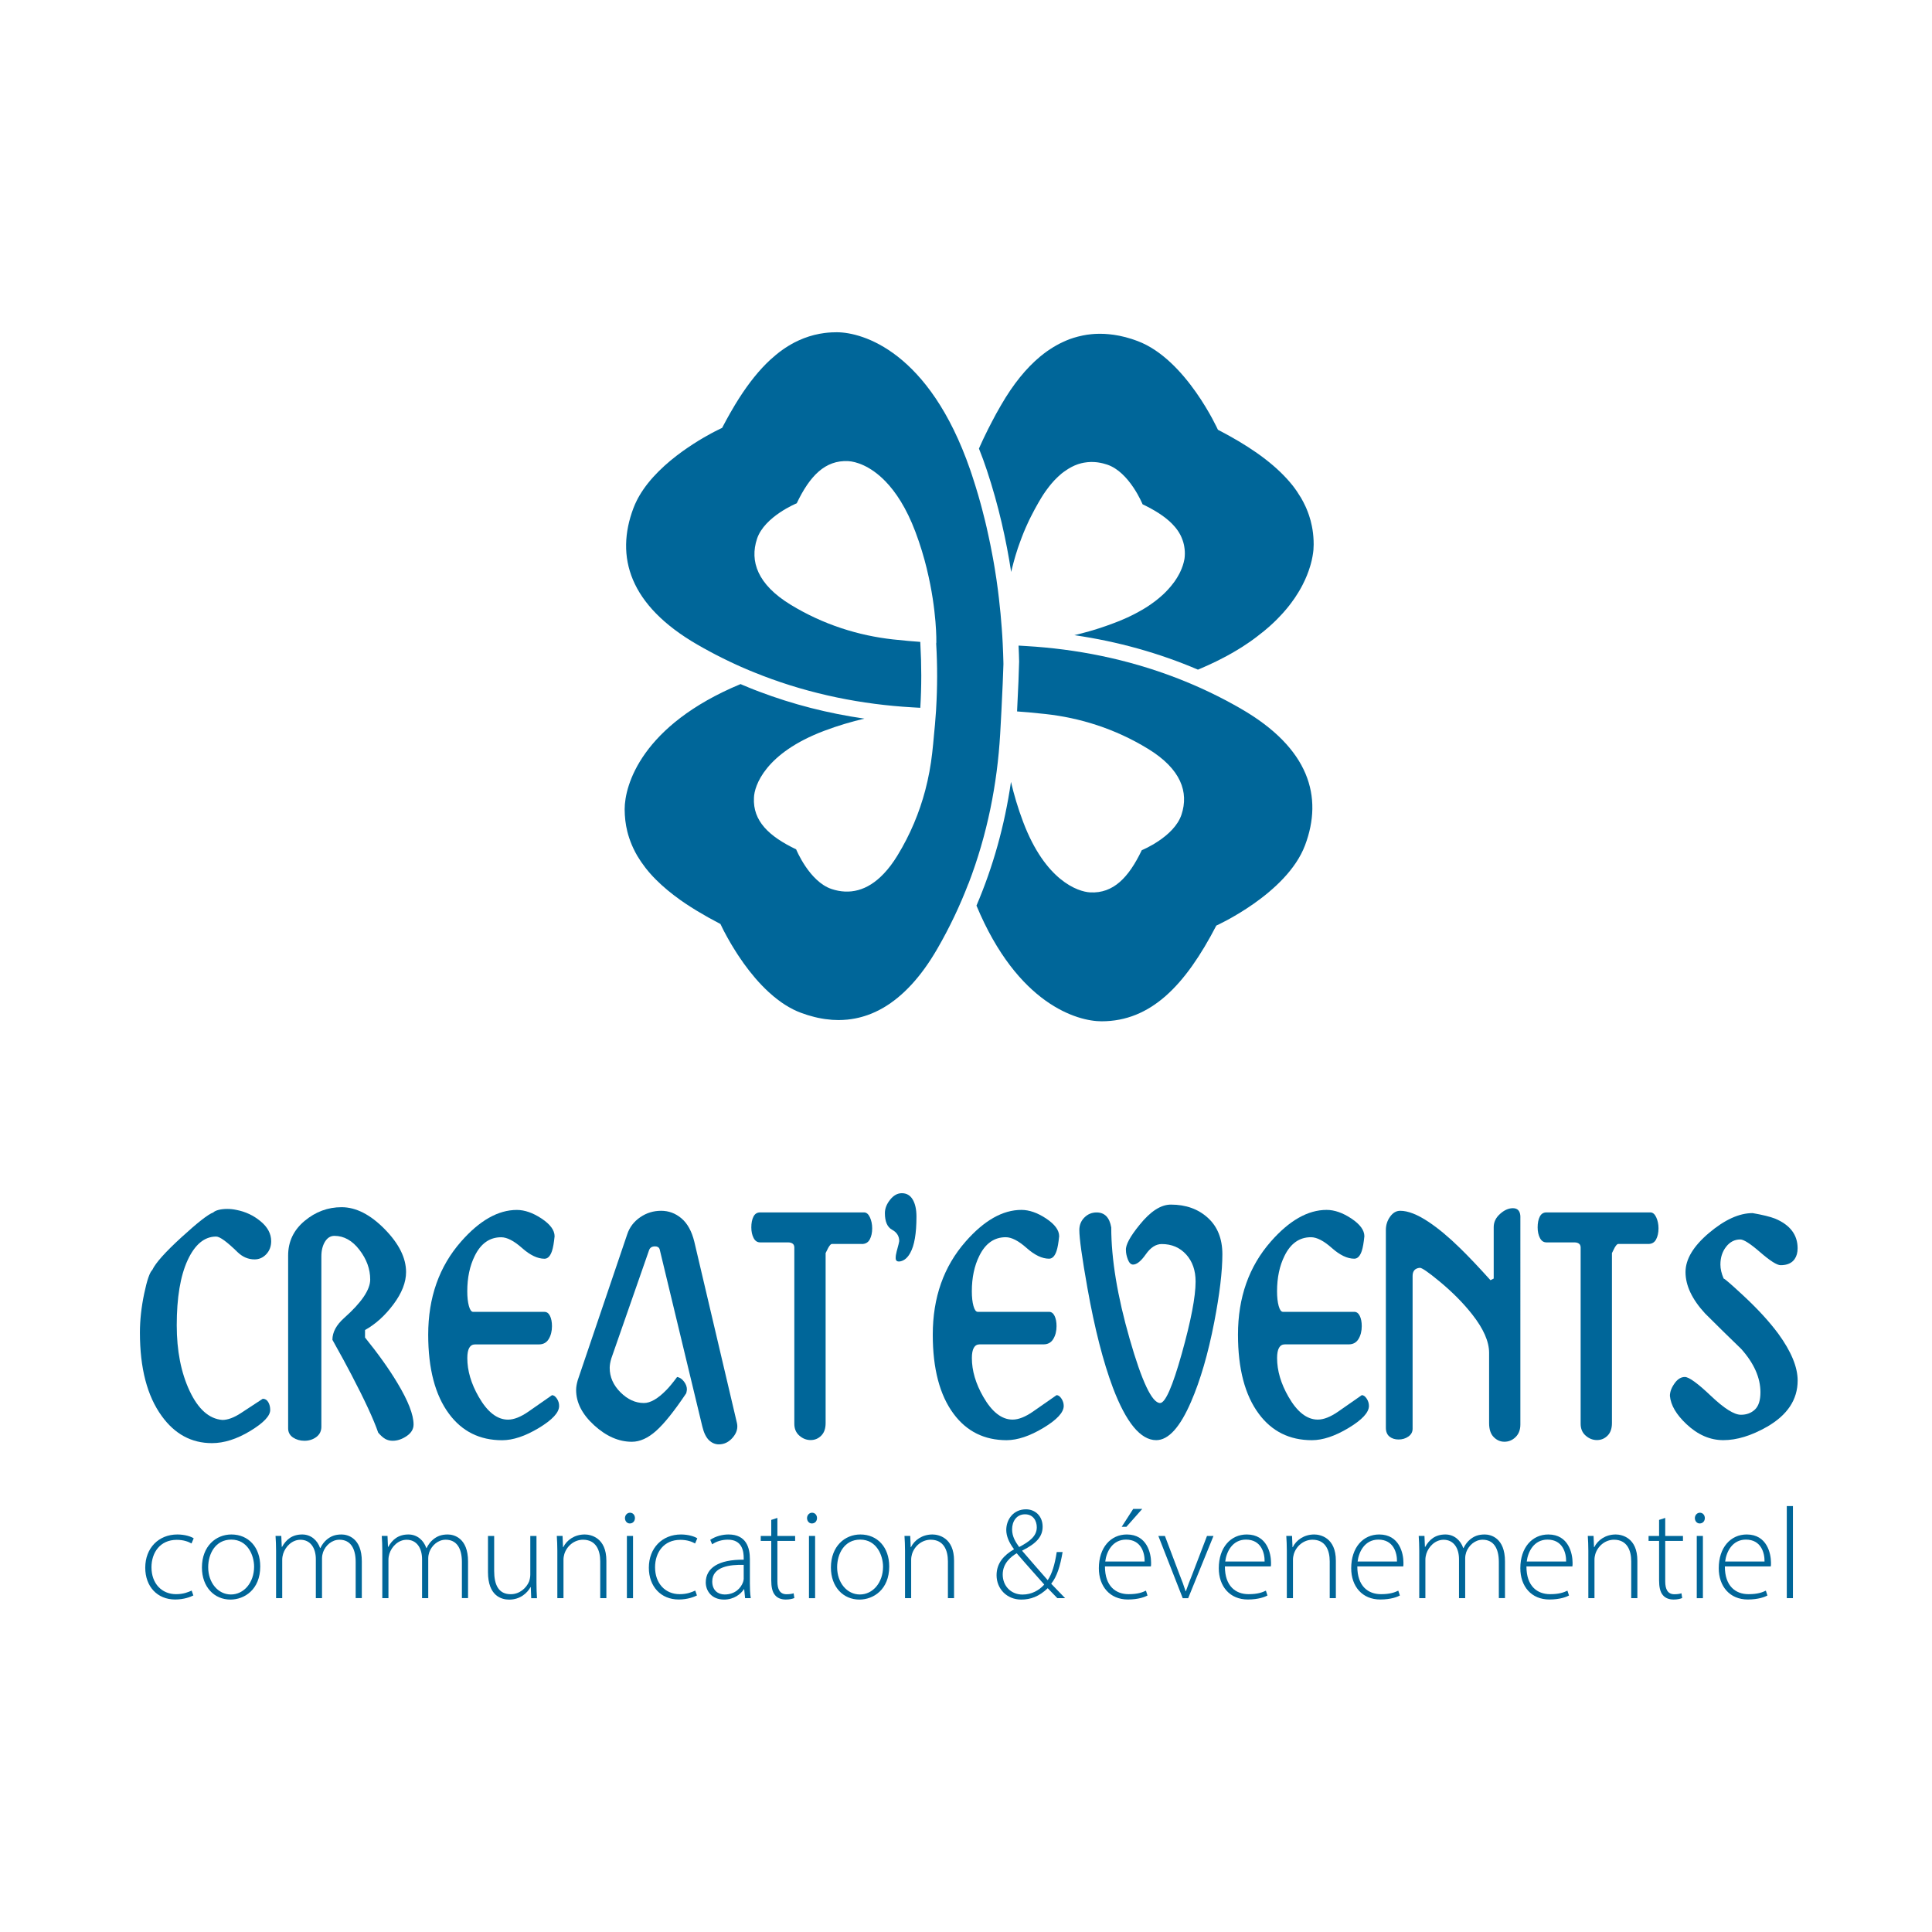 <?xml version="1.0" encoding="utf-8"?>
<!-- Generator: Adobe Illustrator 26.0.2, SVG Export Plug-In . SVG Version: 6.00 Build 0)  -->
<svg version="1.1" id="Calque_1" xmlns="http://www.w3.org/2000/svg" xmlns:xlink="http://www.w3.org/1999/xlink" x="0px" y="0px"
	 viewBox="0 0 500 500" style="enable-background:new 0 0 500 500;" xml:space="preserve">
<style type="text/css">
	.st0{fill:#FFFFFF;}
	.st1{fill:#FEFEFE;}
	.st2{fill:#FDFDFD;}
	.st3{fill:#FCFCFD;}
	.st4{fill:#FBFBFC;}
	.st5{fill:#FAFAFB;}
	.st6{fill:#F9F9FA;}
	.st7{fill:#F8F8F9;}
	.st8{fill:#F7F7F9;}
	.st9{fill:#F6F6F8;}
	.st10{fill:#F5F5F7;}
	.st11{fill:#F4F4F6;}
	.st12{fill:#F3F3F5;}
	.st13{fill:#F2F2F5;}
	.st14{fill:#F1F1F4;}
	.st15{fill:#F0F0F3;}
	.st16{fill:#EFEFF2;}
	.st17{fill:#EEEEF1;}
	.st18{fill:#EDEDF1;}
	.st19{fill:#ECECF0;}
	.st20{fill:#EBEBEF;}
	.st21{fill:#EAEAEE;}
	.st22{fill:#E9E9ED;}
	.st23{fill:#E8E8ED;}
	.st24{fill:#E7E7EC;}
	.st25{fill:#E6E6EB;}
	.st26{fill:#E5E5EA;}
	.st27{fill:#E4E4E9;}
	.st28{fill:#E3E3E9;}
	.st29{fill:#E2E2E8;}
	.st30{fill:#E1E1E7;}
	.st31{fill:#E0E0E6;}
	.st32{fill:#DFDFE5;}
	.st33{fill:#DEDEE5;}
	.st34{fill:#DDDDE4;}
	.st35{fill:#DCDCE3;}
	.st36{fill:#DBDBE2;}
	.st37{fill:#DADAE1;}
	.st38{fill:#006699;}
	.st39{fill:url(#SVGID_00000145023353147521421160000005473700146428538801_);}
	.st40{fill:url(#SVGID_00000147902064512518843790000015616074165305605512_);}
	.st41{fill:url(#SVGID_00000075132013371550766990000004831308352492840343_);}
	.st42{fill:#010000;}
	.st43{fill:url(#SVGID_00000160876733427098426240000011948734389603774351_);}
	.st44{fill:url(#SVGID_00000106119470020626920340000004416077109453079178_);}
	.st45{fill:url(#SVGID_00000170978416140623777230000017523686034473306795_);}
</style>
<g>
	<path class="st38" d="M295.49,220.03c-3.39,7.08-7.36,11.23-13.35,10.92c-3.17-0.17-11.6-3.01-17.36-18.26
		c-1.36-3.59-2.38-7.1-3.14-10.34c-1.63,11.23-4.62,21.94-8.93,32.02c10.67,25.61,26.16,29.94,32.37,29.94
		c12.75,0,21.68-9.29,29.7-24.77c0,0,18.22-8.2,22.96-20.78c4.74-12.56,1.09-25.14-16.58-35.34c-5.49-3.17-11.11-5.83-16.83-8.02
		c-12.68-4.87-25.8-7.44-38.74-8.2c-0.69-0.04-1.35-0.08-1.99-0.12c0.08,1.5,0.12,2.94,0.15,4.28c0,0.01,0,0.02-0.01,0.03
		c-0.06,2.64-0.21,6.54-0.5,12.17c-0.01,0.18-0.02,0.37-0.02,0.56c1.71,0.11,4.09,0.31,7.35,0.67c8.85,0.97,17.97,3.76,26.53,9
		c8.56,5.23,10.59,11.23,8.67,17.03C303.85,216.63,295.49,220.03,295.49,220.03z"/>
	<path class="st38" d="M213.29,189.14c3.63-1.37,7.14-2.39,10.41-3.16c-9.42-1.36-18.51-3.69-27.15-6.96l-1.54-0.59
		c-0.43-0.16-0.86-0.34-1.29-0.52l-0.2-0.09l-1.03-0.42l-0.05-0.02c-0.27-0.1-0.53-0.23-0.79-0.34c-0.01,0.01-0.01,0-0.02,0.01
		c-25.63,10.67-29.97,26.17-29.97,32.38c0.01,2,0.23,3.9,0.68,5.72c0.15,0.6,0.32,1.2,0.52,1.79c0.01,0.02,0.01,0.03,0.02,0.05
		c0.39,1.15,0.86,2.28,1.43,3.36c0.01,0.02,0.02,0.04,0.02,0.06c0.17,0.34,0.36,0.67,0.56,1.01c0.04,0.06,0.08,0.14,0.12,0.2
		c0.58,0.97,1.23,1.92,1.95,2.85c0.08,0.1,0.15,0.2,0.23,0.3c0.21,0.27,0.44,0.54,0.67,0.82c0.1,0.11,0.2,0.23,0.3,0.35
		c0.51,0.59,1.05,1.17,1.62,1.73c1.83,1.83,3.93,3.57,6.3,5.26c0.83,0.59,1.7,1.17,2.61,1.75c0.56,0.36,1.12,0.71,1.7,1.06
		c1.9,1.15,3.92,2.28,6.06,3.39c0,0,0.08,0.19,0.25,0.52l0.01,0.01c0.06,0.13,0.13,0.28,0.22,0.46c0.05,0.09,0.09,0.19,0.14,0.28
		c0.07,0.13,0.15,0.27,0.21,0.42c0.08,0.15,0.16,0.31,0.25,0.48l0.01,0.01c0.19,0.37,0.41,0.78,0.65,1.21
		c0.16,0.3,0.34,0.6,0.52,0.92c0,0.01,0,0.01,0.01,0.01c0.13,0.24,0.28,0.48,0.42,0.74c0.08,0.14,0.16,0.27,0.24,0.4
		c0.16,0.26,0.32,0.53,0.49,0.8c0.17,0.28,0.35,0.57,0.53,0.85c0.18,0.28,0.37,0.57,0.55,0.86c0.2,0.29,0.39,0.59,0.6,0.89
		c0.31,0.45,0.62,0.9,0.94,1.36c1.81,2.52,3.98,5.14,6.48,7.43c0.39,0.36,0.8,0.71,1.2,1.05c0.28,0.23,0.56,0.46,0.85,0.68
		l0.02,0.02c0.38,0.29,0.77,0.59,1.16,0.86c0.63,0.44,1.27,0.85,1.93,1.23c0.38,0.21,0.75,0.42,1.13,0.61
		c0.64,0.32,1.3,0.61,1.97,0.86c1.19,0.45,2.38,0.82,3.57,1.11c0.59,0.15,1.19,0.28,1.79,0.38c0.3,0.06,0.6,0.1,0.9,0.15
		c0.59,0.08,1.18,0.14,1.76,0.19c0.01-0.01,0.02-0.01,0.02,0.01c0.59,0.03,1.17,0.06,1.75,0.06c0.77-0.01,1.54-0.04,2.31-0.12
		c0.67-0.07,1.34-0.17,2.01-0.3c0.29-0.06,0.59-0.12,0.88-0.19c0.27-0.06,0.54-0.13,0.81-0.21c0.51-0.14,1.01-0.3,1.52-0.48
		c0.67-0.24,1.33-0.5,1.99-0.81c0.71-0.33,1.41-0.7,2.12-1.11c4.94-2.9,9.65-7.84,13.94-15.27c3.17-5.49,5.83-11.11,8.02-16.82
		c0,0.01,0,0.02,0.01,0.03c4.88-12.7,7.46-25.82,8.21-38.77c0.03-0.61,0.07-1.22,0.1-1.81c0.08-1.46,0.16-2.82,0.22-4.1
		c0-0.07,0.01-0.14,0.01-0.21c0.28-5.42,0.43-9.24,0.51-11.88v-0.12c0-0.02,0-0.05,0-0.07c-0.01-0.12-0.01-0.25-0.01-0.39v-0.12
		c-0.03-1.36-0.09-2.82-0.16-4.38c0-0.08-0.01-0.17-0.01-0.26v-0.01c-0.06-1.32-0.15-2.68-0.26-4.13c-0.17-2.39-0.41-4.92-0.72-7.58
		c-0.09-0.75-0.19-1.52-0.28-2.3c-0.23-1.76-0.49-3.58-0.8-5.43c-0.06-0.4-0.13-0.79-0.2-1.19c-0.08-0.46-0.16-0.91-0.24-1.36
		c-0.09-0.46-0.16-0.92-0.26-1.37c-0.28-1.51-0.59-3.04-0.93-4.58c-0.16-0.75-0.33-1.5-0.5-2.26c-0.13-0.54-0.26-1.09-0.39-1.64
		c-0.24-1.02-0.51-2.04-0.78-3.07c-0.11-0.43-0.23-0.86-0.35-1.3c-0.42-1.55-0.88-3.11-1.37-4.68c-0.28-0.9-0.57-1.81-0.87-2.72
		c-0.15-0.46-0.31-0.92-0.46-1.37c-10.61-30.67-27.87-35.62-34.52-35.62c-0.44,0-0.88,0.01-1.32,0.03
		c-0.65,0.03-1.29,0.09-1.92,0.17c-0.42,0.05-0.84,0.12-1.25,0.2c-1.86,0.35-3.63,0.92-5.33,1.69c-0.38,0.17-0.75,0.35-1.12,0.54
		c-1.09,0.57-2.15,1.22-3.19,1.96c-0.54,0.38-1.08,0.8-1.61,1.24c-0.51,0.42-1.02,0.86-1.52,1.32c-0.33,0.31-0.66,0.63-0.99,0.95
		c-2.86,2.86-5.52,6.42-8.05,10.59c-0.46,0.76-0.92,1.54-1.37,2.34c-0.68,1.2-1.35,2.44-2.02,3.72c0,0-0.74,0.34-1.97,0.97
		c-0.27,0.14-0.57,0.3-0.89,0.47c-0.35,0.19-0.74,0.4-1.13,0.63c-0.32,0.17-0.66,0.37-1,0.57c-0.39,0.23-0.79,0.47-1.22,0.73
		c-0.42,0.26-0.85,0.52-1.28,0.81c-0.44,0.29-0.89,0.58-1.34,0.89c-0.46,0.31-0.92,0.63-1.38,0.96c-2.09,1.5-4.27,3.27-6.25,5.25
		c-1.9,1.9-3.62,3.99-4.95,6.27c-0.24,0.41-0.47,0.83-0.68,1.26c-0.32,0.64-0.61,1.29-0.86,1.95c-4.74,12.57-1.1,25.14,16.57,35.34
		c1.1,0.64,2.22,1.26,3.33,1.85c0.46,0.25,0.93,0.5,1.39,0.74c1.22,0.63,2.46,1.24,3.69,1.83c0.56,0.27,1.11,0.52,1.67,0.78
		c0.39,0.18,0.78,0.35,1.18,0.53c0.46,0.21,0.93,0.41,1.39,0.6c0.31,0.13,0.61,0.27,0.92,0.39c0.41,0.17,0.82,0.34,1.23,0.5
		c0.67,0.28,1.35,0.54,2.03,0.8c0.01,0.01,0.01,0,0.02,0.01c12.68,4.87,25.79,7.44,38.72,8.19c0.72,0.04,1.41,0.08,2.1,0.12
		c0.17-2.78,0.25-5.57,0.25-8.38c0-2.71-0.08-5.41-0.23-8.09c-0.01-0.2-0.02-0.39-0.03-0.59c-1.69-0.11-3.98-0.31-7.05-0.64
		c-8.85-0.98-17.97-3.77-26.53-9c-8.55-5.23-10.59-11.23-8.67-17.03c1.92-5.79,10.28-9.2,10.28-9.2
		c3.38-7.08,7.35-11.22,13.34-10.91c1.89,0.1,5.65,1.15,9.59,5.2l0.01,0.01c2.67,2.75,5.43,6.88,7.76,13.05
		c1.26,3.33,2.23,6.59,2.97,9.62c0.01,0.05,0.02,0.1,0.03,0.16c2.63,10.77,2.43,18.87,2.43,18.87s-0.01,0.11-0.02,0.22
		c-0.01,0-0.02,0-0.02,0c0.01,0.08,0.01,0.14,0.01,0.22c0.32,5.57,0.31,11.15-0.02,16.72c-0.01,0.19-0.02,0.37-0.03,0.56
		c-0.07,1.18-0.16,2.35-0.27,3.53c-0.08,0.97-0.18,1.94-0.28,2.92c0,0.05-0.01,0.09-0.01,0.14c-0.1,1.23-0.25,2.66-0.43,4.32
		c-0.36,3.2-0.95,6.43-1.8,9.66c-1.51,5.71-3.85,11.4-7.19,16.86c-1.14,1.86-2.3,3.4-3.51,4.67c-4.32,4.59-8.99,5.51-13.52,4.01
		c-5.79-1.92-9.19-10.27-9.19-10.27c-7.08-3.39-11.23-7.36-10.92-13.35C195.21,203.34,198.04,194.9,213.29,189.14z"/>
	<path class="st38" d="M255.41,121.72c3.06,9.21,5.03,18.18,6.28,26.31c0.08-0.32,0.15-0.64,0.23-0.96
		c0.12-0.49,0.24-0.97,0.38-1.47c0.01-0.07,0.03-0.14,0.06-0.21c0.08-0.28,0.15-0.56,0.23-0.83c0.08-0.28,0.16-0.56,0.24-0.83
		c0.17-0.56,0.34-1.12,0.53-1.68c0.01-0.03,0.02-0.05,0.02-0.08c0.11-0.32,0.21-0.64,0.34-0.96c0.06-0.2,0.14-0.39,0.21-0.59
		c0.01-0.03,0.01-0.06,0.03-0.08c0.15-0.42,0.3-0.83,0.46-1.24c0.16-0.41,0.32-0.83,0.48-1.23c0.17-0.41,0.34-0.82,0.52-1.23
		c0.18-0.41,0.36-0.82,0.55-1.22c0.13-0.28,0.25-0.55,0.38-0.82c0.13-0.27,0.27-0.55,0.41-0.82c0.02-0.06,0.05-0.12,0.09-0.18
		c0.29-0.59,0.6-1.18,0.92-1.77c0.31-0.59,0.64-1.18,0.98-1.76l0.01-0.01c0.23-0.39,0.45-0.78,0.69-1.17
		c0.34-0.56,0.69-1.1,1.04-1.6c0.18-0.27,0.37-0.52,0.56-0.77c0.13-0.18,0.27-0.36,0.41-0.54c0.13-0.17,0.26-0.33,0.39-0.49
		c0.12-0.14,0.23-0.29,0.35-0.42c0.15-0.18,0.3-0.34,0.45-0.51c0.1-0.11,0.21-0.23,0.31-0.34c0.25-0.27,0.51-0.52,0.77-0.76
		c0.06-0.06,0.13-0.13,0.19-0.18c0.12-0.12,0.25-0.24,0.38-0.34c0.01-0.01,0.01-0.01,0.01-0.01c0.3-0.27,0.6-0.52,0.9-0.74
		c0.05-0.04,0.1-0.08,0.16-0.11c0.34-0.25,0.68-0.47,1.01-0.69c0.18-0.11,0.37-0.22,0.55-0.32c0.29-0.16,0.59-0.33,0.89-0.46
		c0.01-0.01,0.01-0.01,0.02-0.01c0.21-0.1,0.42-0.2,0.64-0.27c0.21-0.1,0.44-0.17,0.67-0.25c0.24-0.08,0.48-0.14,0.72-0.2
		c0.22-0.06,0.44-0.1,0.66-0.14c0.13-0.03,0.28-0.06,0.42-0.06c0.35-0.06,0.71-0.09,1.07-0.1c0.1-0.02,0.22-0.02,0.33-0.02
		c0.17,0,0.35,0,0.52,0.01c0.16,0,0.32,0.01,0.48,0.02c0.19,0.01,0.38,0.03,0.56,0.05c0.12,0.01,0.23,0.03,0.34,0.05
		c0.2,0.02,0.39,0.06,0.59,0.1c0.21,0.04,0.42,0.09,0.63,0.14c0.34,0.09,0.68,0.19,1.03,0.3c5.8,1.91,9.2,10.28,9.2,10.28
		c3.14,1.5,5.69,3.11,7.55,4.96c0.29,0.29,0.56,0.59,0.82,0.89c0.13,0.15,0.25,0.31,0.37,0.46c0.13,0.17,0.26,0.34,0.38,0.52
		c0.09,0.14,0.19,0.28,0.27,0.42c0.12,0.19,0.23,0.38,0.33,0.57c0.08,0.13,0.15,0.27,0.21,0.41c0.01,0.02,0.02,0.03,0.02,0.05
		c0.07,0.15,0.14,0.31,0.2,0.46c0.09,0.2,0.16,0.41,0.23,0.61c0.06,0.16,0.11,0.33,0.16,0.49c0.03,0.12,0.06,0.24,0.09,0.36
		c0.03,0.11,0.05,0.21,0.08,0.33c0.03,0.14,0.06,0.28,0.08,0.43c0.03,0.19,0.06,0.38,0.08,0.57c0.05,0.39,0.07,0.79,0.07,1.19
		c0,0.21-0.01,0.41-0.02,0.62c-0.01,0.11-0.02,0.24-0.03,0.37c-0.02,0.13-0.03,0.27-0.05,0.41c-0.01,0.05-0.02,0.1-0.03,0.16
		c-0.04,0.24-0.1,0.49-0.17,0.77c-0.13,0.5-0.3,1.04-0.54,1.63c-0.08,0.2-0.17,0.4-0.26,0.6c-0.09,0.21-0.19,0.41-0.3,0.63
		c-0.12,0.23-0.24,0.45-0.38,0.68c-0.1,0.19-0.21,0.38-0.34,0.57c-0.16,0.27-0.35,0.53-0.53,0.8c-0.13,0.18-0.26,0.37-0.41,0.54
		c-0.13,0.18-0.27,0.37-0.42,0.54c-0.1,0.12-0.2,0.25-0.31,0.37c-0.16,0.2-0.33,0.39-0.51,0.58c-0.21,0.24-0.43,0.47-0.67,0.71
		c-0.14,0.14-0.27,0.27-0.42,0.41c-0.09,0.09-0.19,0.18-0.28,0.27c-0.14,0.13-0.27,0.25-0.42,0.37c-0.2,0.17-0.39,0.35-0.6,0.52
		c-0.61,0.52-1.29,1.04-2.03,1.55c-0.25,0.17-0.5,0.34-0.76,0.52c-0.26,0.17-0.53,0.34-0.8,0.51c-0.27,0.17-0.56,0.34-0.84,0.5
		c-0.28,0.17-0.58,0.34-0.89,0.5c-0.3,0.16-0.61,0.33-0.93,0.5c-0.63,0.33-1.3,0.65-1.99,0.97c-0.35,0.16-0.71,0.31-1.07,0.47
		c-0.39,0.18-0.8,0.35-1.22,0.51c-0.35,0.14-0.7,0.28-1.06,0.41c-0.64,0.24-1.28,0.48-1.91,0.7c-0.54,0.2-1.09,0.38-1.63,0.56
		c-0.15,0.04-0.3,0.09-0.44,0.14c-0.39,0.13-0.79,0.24-1.18,0.37c-0.88,0.27-1.76,0.52-2.62,0.74c-0.42,0.12-0.86,0.23-1.28,0.34
		c-0.43,0.1-0.85,0.21-1.26,0.31c11.22,1.63,21.91,4.61,31.99,8.92c0.37-0.16,0.72-0.31,1.08-0.46c0.63-0.27,1.24-0.55,1.84-0.82
		c1.31-0.6,2.56-1.21,3.74-1.84c0.3-0.15,0.59-0.31,0.89-0.47c0.29-0.16,0.57-0.32,0.85-0.47c0.28-0.16,0.56-0.32,0.84-0.48
		c0.27-0.16,0.55-0.31,0.81-0.48c0.46-0.27,0.9-0.54,1.34-0.82c0.08-0.05,0.16-0.1,0.23-0.15c0.51-0.32,1-0.66,1.48-0.99
		c0.2-0.13,0.41-0.27,0.6-0.41c0.24-0.17,0.48-0.34,0.72-0.52c0.26-0.19,0.51-0.37,0.75-0.56c0.66-0.5,1.3-1,1.91-1.5
		c0.41-0.34,0.79-0.67,1.18-1c0.19-0.17,0.38-0.34,0.56-0.5c0.56-0.5,1.08-1,1.59-1.51c0.32-0.32,0.64-0.66,0.94-0.98
		c0.23-0.24,0.45-0.49,0.67-0.72c0.16-0.18,0.31-0.35,0.46-0.53c0.2-0.22,0.39-0.45,0.58-0.68c0.2-0.24,0.39-0.48,0.58-0.72
		c0.15-0.2,0.31-0.39,0.45-0.59c0.7-0.92,1.31-1.83,1.85-2.72c0.15-0.24,0.3-0.48,0.43-0.72c0.08-0.12,0.14-0.25,0.21-0.38
		c0.02-0.05,0.05-0.09,0.08-0.13c0.16-0.27,0.3-0.54,0.43-0.81c0.87-1.69,1.5-3.3,1.94-4.77c0.06-0.21,0.13-0.42,0.18-0.62
		c0.09-0.31,0.16-0.61,0.23-0.9c0.17-0.72,0.28-1.4,0.37-2.03c0.03-0.24,0.06-0.48,0.08-0.7c0.04-0.52,0.06-0.98,0.06-1.41
		c0-1.33-0.1-2.62-0.3-3.87c-0.05-0.31-0.1-0.63-0.17-0.93c-0.19-0.93-0.42-1.83-0.72-2.71c-0.2-0.59-0.42-1.17-0.66-1.74
		c-0.08-0.2-0.16-0.38-0.25-0.57c-0.35-0.75-0.73-1.5-1.15-2.22c-0.32-0.54-0.67-1.08-1.03-1.62c-0.02-0.03-0.03-0.05-0.05-0.08
		c-0.16-0.24-0.33-0.48-0.51-0.72c-0.17-0.23-0.35-0.48-0.53-0.71c-0.03-0.03-0.06-0.08-0.1-0.12c-0.01-0.01-0.02-0.02-0.03-0.04
		c-0.24-0.29-0.48-0.59-0.73-0.88c-0.02-0.02-0.03-0.03-0.04-0.05c-0.26-0.29-0.51-0.58-0.78-0.87c-4.24-4.61-10.26-8.7-17.73-12.56
		c0,0-8.2-18.22-20.77-22.95c-0.34-0.13-0.69-0.25-1.03-0.37c-0.2-0.06-0.41-0.14-0.6-0.2c-1.01-0.32-2.02-0.59-3.02-0.79
		c-0.18-0.04-0.37-0.08-0.54-0.1c-0.64-0.12-1.29-0.22-1.93-0.28c-0.17-0.02-0.34-0.03-0.51-0.05c-0.3-0.03-0.61-0.06-0.93-0.07
		c-0.4-0.02-0.81-0.03-1.21-0.03c-0.29,0-0.59,0-0.89,0.02c-0.16,0.01-0.31,0.01-0.48,0.02c-0.26,0.01-0.5,0.03-0.74,0.06
		c-0.07,0-0.13,0.01-0.19,0.02c-0.7,0.06-1.4,0.17-2.09,0.31c-0.43,0.09-0.87,0.19-1.3,0.3c-0.72,0.18-1.44,0.41-2.16,0.67
		c-0.28,0.11-0.57,0.22-0.85,0.34c-0.28,0.12-0.57,0.24-0.85,0.38c-0.57,0.26-1.12,0.54-1.69,0.86c-0.56,0.31-1.11,0.65-1.67,1.02
		c-0.56,0.36-1.1,0.75-1.65,1.17c-0.2,0.16-0.42,0.32-0.63,0.5c-0.1,0.08-0.21,0.17-0.32,0.26c-3.54,2.95-6.92,7.07-10.08,12.54
		c-0.36,0.61-0.71,1.23-1.05,1.85c-0.08,0.14-0.16,0.28-0.24,0.42c-0.34,0.63-0.67,1.25-0.99,1.87c-0.01,0.01-0.02,0.02-0.02,0.03
		c-0.35,0.69-0.71,1.38-1.06,2.06c-0.24,0.47-0.47,0.94-0.7,1.43c-0.19,0.38-0.38,0.77-0.56,1.16c-0.27,0.57-0.54,1.14-0.79,1.72
		c-0.1,0.23-0.21,0.46-0.31,0.7c0.01,0.01,0,0.01,0.01,0.02C254.07,117.89,254.77,119.77,255.41,121.72z"/>
	<path class="st38" d="M55.94,320.02c0.95,0,2.81,1.35,5.56,4.05c1.29,1.24,2.75,1.86,4.38,1.86c1.18,0,2.19-0.45,3.04-1.35
		c0.84-0.9,1.26-2.02,1.26-3.37c0-1.91-0.91-3.63-2.74-5.14c-1.83-1.52-3.92-2.5-6.28-2.95c-0.79-0.17-1.57-0.25-2.36-0.25
		c-0.84,0-1.59,0.09-2.23,0.25c-0.65,0.17-1.11,0.39-1.39,0.67c-1.29,0.45-4.03,2.59-8.22,6.42c-4.19,3.83-6.7,6.64-7.54,8.44
		c-0.67,0.62-1.38,2.67-2.11,6.16c-0.73,3.49-1.1,6.84-1.1,10.05c0,9.23,1.88,16.43,5.65,21.61c3.37,4.67,7.7,7.01,12.98,7.01
		c3.15,0,6.45-1.05,9.91-3.14c3.46-2.1,5.18-3.91,5.18-5.44c0-0.79-0.17-1.47-0.51-2.04S68.61,362,68,362
		c-1.91,1.26-3.78,2.48-5.61,3.68c-1.83,1.2-3.44,1.8-4.85,1.8c-3.43-0.28-6.25-2.79-8.47-7.52c-2.22-4.73-3.33-10.39-3.33-16.98
		c0-7.15,0.94-12.77,2.82-16.85C50.45,322.06,52.91,320.02,55.94,320.02z"/>
	<path class="st38" d="M101.61,372.87c1.24,0,2.45-0.41,3.64-1.22c1.19-0.81,1.78-1.81,1.78-2.99c0-2.53-1.39-6.1-4.16-10.71
		c-2.15-3.6-4.95-7.53-8.4-11.8v-1.94c2.73-1.52,5.18-3.74,7.36-6.66c2.18-2.92,3.26-5.7,3.26-8.35c0-3.65-1.85-7.36-5.56-11.13
		c-3.71-3.76-7.42-5.65-11.13-5.65c-3.54,0-6.73,1.18-9.57,3.55c-2.84,2.37-4.26,5.35-4.26,8.96v44.72c0,1.01,0.42,1.8,1.26,2.37
		c0.84,0.56,1.83,0.85,2.95,0.85c1.18,0,2.2-0.32,3.08-0.97c0.87-0.65,1.31-1.54,1.31-2.67v-44.06c0-1.52,0.31-2.79,0.93-3.81
		c0.62-1.01,1.43-1.52,2.44-1.52c2.47,0,4.64,1.21,6.49,3.63c1.86,2.42,2.78,4.97,2.78,7.67c0,2.64-2.25,5.96-6.74,9.95
		c-2.02,1.8-3.04,3.68-3.04,5.65c2.14,3.82,3.78,6.83,4.91,9.02c3.44,6.58,5.76,11.58,6.94,15.01c0.68,0.79,1.3,1.33,1.86,1.64
		C100.31,372.72,100.93,372.87,101.61,372.87z"/>
	<path class="st38" d="M144.12,361.96c-0.39-0.59-0.82-0.89-1.26-0.89c-2.08,1.46-4.12,2.88-6.11,4.26c-2,1.38-3.75,2.07-5.27,2.07
		c-2.81,0-5.34-1.97-7.59-5.9c-1.97-3.43-2.95-6.77-2.95-10.03c0-2.36,0.67-3.54,2.02-3.54h16.52c1.12,0,1.97-0.46,2.53-1.39
		c0.56-0.93,0.84-2.04,0.84-3.33c0-1.07-0.17-1.95-0.51-2.65s-0.82-1.05-1.43-1.05h-18.46c-0.45,0-0.82-0.51-1.1-1.52
		c-0.28-1.01-0.42-2.28-0.42-3.79c0-3.54,0.65-6.6,1.94-9.19c1.57-3.2,3.85-4.81,6.83-4.81c1.52,0,3.31,0.93,5.4,2.78
		c2.08,1.85,4.02,2.78,5.82,2.78c0.84,0,1.49-0.67,1.94-2.02c0.28-0.84,0.5-2.11,0.67-3.79c0-1.57-1.13-3.1-3.37-4.59
		c-2.25-1.49-4.38-2.23-6.41-2.23c-4.83,0-9.64,2.73-14.42,8.18c-5.68,6.46-8.51,14.5-8.51,24.11c0,8.82,1.8,15.65,5.39,20.48
		c3.37,4.55,7.95,6.83,13.74,6.83c2.81,0,5.97-1.05,9.48-3.16s5.27-4.01,5.27-5.69C144.71,363.18,144.51,362.55,144.12,361.96z"/>
	<path class="st38" d="M186.03,373.8c1.4,0,2.6-0.59,3.61-1.77c1.01-1.18,1.37-2.42,1.09-3.71l-11.04-46.96
		c-0.67-2.72-1.78-4.74-3.33-6.05c-1.55-1.31-3.3-1.96-5.27-1.96c-1.97,0-3.77,0.55-5.39,1.66c-1.63,1.11-2.76,2.58-3.37,4.41
		l-12.81,37.77c-0.28,0.96-0.42,1.8-0.42,2.53c0,3.26,1.56,6.31,4.68,9.15c3.12,2.84,6.36,4.26,9.74,4.26
		c2.08,0,4.17-0.94,6.28-2.82c2.11-1.88,4.71-5.13,7.8-9.74c0.11-0.45,0.17-0.79,0.17-1.01c0-0.67-0.25-1.35-0.76-2.02
		c-0.51-0.67-1.1-1.07-1.77-1.18c-1.13,1.52-2.05,2.64-2.78,3.37c-2.19,2.25-4.13,3.37-5.82,3.37c-2.19,0-4.22-0.93-6.07-2.78
		c-1.85-1.85-2.78-3.96-2.78-6.32c0-0.67,0.14-1.49,0.42-2.44l9.76-27.99c0.23-0.67,0.74-1.01,1.55-1.01c0.63,0,1.03,0.25,1.2,0.75
		l11.04,45.86c0.39,1.63,0.97,2.81,1.72,3.55C184.23,373.43,185.08,373.8,186.03,373.8z"/>
	<path class="st38" d="M223.02,321.95c0.95,0,1.65-0.39,2.07-1.18c0.42-0.79,0.63-1.74,0.63-2.87c0-1.07-0.2-2.02-0.59-2.87
		c-0.39-0.84-0.9-1.26-1.52-1.26h-26.89c-0.79,0-1.36,0.37-1.73,1.1c-0.37,0.73-0.55,1.66-0.55,2.78c0,1.07,0.2,1.98,0.59,2.74
		c0.39,0.76,0.95,1.14,1.69,1.14h7.25c0.62,0,1.07,0.17,1.35,0.5c0.17,0.23,0.25,0.51,0.25,0.84c0,0.17,0,0.45,0,0.84v44.76
		c0,1.29,0.43,2.32,1.31,3.08c0.87,0.76,1.84,1.14,2.91,1.14c1.07,0,1.98-0.38,2.74-1.14c0.76-0.76,1.14-1.84,1.14-3.25v-44
		c0.28-0.56,0.51-1.01,0.67-1.35c0.39-0.68,0.7-1.01,0.93-1.01H223.02z"/>
	<path class="st38" d="M235.58,324.23c1.07-1.91,1.6-5.03,1.6-9.36c0-1.86-0.32-3.33-0.97-4.43c-0.65-1.1-1.59-1.64-2.82-1.64
		c-1.12,0-2.14,0.56-3.03,1.69c-0.9,1.12-1.35,2.28-1.35,3.46c0,2.19,0.62,3.63,1.85,4.3c1.24,0.67,1.86,1.66,1.86,2.95
		c0,0.17-0.22,1.07-0.67,2.7c-0.17,0.62-0.25,1.18-0.25,1.69c0,0.73,0.42,1.01,1.26,0.84C234.07,326.2,234.91,325.47,235.58,324.23z
		"/>
	<path class="st38" d="M270.02,369.54c3.51-2.11,5.27-4.01,5.27-5.69c0-0.67-0.2-1.31-0.59-1.9c-0.39-0.59-0.82-0.89-1.26-0.89
		c-2.08,1.46-4.12,2.88-6.11,4.26c-2,1.38-3.75,2.07-5.27,2.07c-2.81,0-5.34-1.97-7.59-5.9c-1.97-3.43-2.95-6.77-2.95-10.03
		c0-2.36,0.67-3.54,2.02-3.54h16.52c1.12,0,1.97-0.46,2.53-1.39c0.56-0.93,0.84-2.04,0.84-3.33c0-1.07-0.17-1.95-0.51-2.65
		s-0.82-1.05-1.43-1.05h-18.46c-0.45,0-0.82-0.51-1.1-1.52c-0.28-1.01-0.42-2.28-0.42-3.79c0-3.54,0.65-6.6,1.94-9.19
		c1.57-3.2,3.85-4.81,6.83-4.81c1.52,0,3.31,0.93,5.4,2.78c2.08,1.85,4.02,2.78,5.82,2.78c0.84,0,1.49-0.67,1.94-2.02
		c0.28-0.84,0.5-2.11,0.67-3.79c0-1.57-1.13-3.1-3.37-4.59c-2.25-1.49-4.38-2.23-6.41-2.23c-4.83,0-9.64,2.73-14.42,8.18
		c-5.68,6.46-8.51,14.5-8.51,24.11c0,8.82,1.8,15.65,5.39,20.48c3.37,4.55,7.95,6.83,13.74,6.83
		C263.35,372.7,266.51,371.65,270.02,369.54z"/>
	<path class="st38" d="M312.59,315.17c-2.5-2.28-5.69-3.42-9.57-3.42c-2.59,0-5.28,1.74-8.09,5.23c-2.47,3.03-3.66,5.23-3.54,6.58
		c0,0.73,0.17,1.53,0.5,2.4c0.34,0.87,0.79,1.31,1.35,1.31c0.95,0,2.05-0.88,3.29-2.65c1.24-1.77,2.61-2.66,4.13-2.66
		c2.58,0,4.69,0.9,6.32,2.7c1.63,1.8,2.44,4.13,2.44,7c0,3.93-1.2,10.16-3.58,18.67c-2.39,8.51-4.26,12.77-5.61,12.77
		c-2.08,0-4.71-5.53-7.88-16.61c-3.18-11.07-4.76-20.68-4.76-28.83c-0.45-2.59-1.71-3.88-3.79-3.88c-1.24,0-2.29,0.44-3.16,1.31
		c-0.87,0.87-1.31,1.95-1.31,3.25c0,2.14,0.7,7.16,2.11,15.09c1.86,10.4,4.05,18.97,6.58,25.71c3.43,9.05,7.17,13.57,11.21,13.57
		c3.15,0,6.16-3.31,9.02-9.95c2.41-5.56,4.41-12.42,5.99-20.57c1.4-7.25,2.11-13.12,2.11-17.62
		C316.34,320.58,315.09,317.44,312.59,315.17z"/>
	<path class="st38" d="M354.28,363.85c0-0.67-0.2-1.31-0.59-1.9c-0.39-0.59-0.82-0.89-1.26-0.89c-2.08,1.46-4.12,2.88-6.11,4.26
		c-2,1.38-3.75,2.07-5.27,2.07c-2.81,0-5.34-1.97-7.59-5.9c-1.97-3.43-2.95-6.77-2.95-10.03c0-2.36,0.67-3.54,2.02-3.54h16.52
		c1.12,0,1.97-0.46,2.53-1.39c0.56-0.93,0.84-2.04,0.84-3.33c0-1.07-0.17-1.95-0.51-2.65c-0.34-0.7-0.82-1.05-1.43-1.05h-18.46
		c-0.45,0-0.82-0.51-1.1-1.52c-0.28-1.01-0.42-2.28-0.42-3.79c0-3.54,0.65-6.6,1.94-9.19c1.57-3.2,3.85-4.81,6.83-4.81
		c1.52,0,3.31,0.93,5.4,2.78c2.08,1.85,4.02,2.78,5.82,2.78c0.84,0,1.49-0.67,1.94-2.02c0.28-0.84,0.5-2.11,0.67-3.79
		c0-1.57-1.13-3.1-3.37-4.59c-2.25-1.49-4.38-2.23-6.41-2.23c-4.83,0-9.64,2.73-14.42,8.18c-5.68,6.46-8.51,14.5-8.51,24.11
		c0,8.82,1.8,15.65,5.39,20.48c3.37,4.55,7.95,6.83,13.74,6.83c2.81,0,5.97-1.05,9.48-3.16S354.28,365.54,354.28,363.85z"/>
	<path class="st38" d="M393.48,315.04c0-1.57-0.65-2.36-1.94-2.36c-1.12,0-2.23,0.49-3.33,1.48c-1.1,0.98-1.64,2.12-1.64,3.41v13.32
		l-0.84,0.42c-3.09-3.43-5.7-6.18-7.84-8.26c-2.92-2.87-5.65-5.14-8.18-6.83c-2.87-1.91-5.31-2.87-7.34-2.87
		c-1.01,0-1.88,0.5-2.61,1.52c-0.73,1.01-1.1,2.16-1.1,3.46v51.17c0,1.01,0.31,1.77,0.93,2.28c0.62,0.5,1.41,0.76,2.36,0.76
		c0.95,0,1.8-0.25,2.53-0.76c0.73-0.51,1.1-1.18,1.1-2.02v-39.54c0-1.29,0.62-1.99,1.85-2.11c0.51-0.05,2.22,1.12,5.14,3.54
		c3.32,2.75,6.13,5.59,8.43,8.51c2.92,3.71,4.38,7.03,4.38,9.95v18.21c0,1.57,0.39,2.77,1.18,3.58c0.79,0.81,1.71,1.22,2.78,1.22
		c1.12,0,2.09-0.41,2.91-1.22c0.82-0.81,1.22-1.9,1.22-3.24V315.04z"/>
	<path class="st38" d="M428.59,320.77c0.42-0.79,0.63-1.74,0.63-2.87c0-1.07-0.2-2.02-0.59-2.87c-0.39-0.84-0.9-1.26-1.52-1.26
		h-26.89c-0.79,0-1.36,0.37-1.73,1.1c-0.37,0.73-0.55,1.66-0.55,2.78c0,1.07,0.2,1.98,0.59,2.74c0.39,0.76,0.95,1.14,1.69,1.14h7.25
		c0.62,0,1.07,0.17,1.35,0.5c0.17,0.23,0.25,0.51,0.25,0.84c0,0.17,0,0.45,0,0.84v44.76c0,1.29,0.43,2.32,1.31,3.08
		c0.87,0.76,1.84,1.14,2.91,1.14s1.98-0.38,2.74-1.14c0.76-0.76,1.14-1.84,1.14-3.25v-44c0.28-0.56,0.51-1.01,0.67-1.35
		c0.39-0.68,0.7-1.01,0.93-1.01h7.76C427.48,321.95,428.17,321.56,428.59,320.77z"/>
	<path class="st38" d="M450.97,335.11c-3.03-2.81-4.67-4.22-4.89-4.22c-0.56-1.29-0.84-2.5-0.84-3.63c0-1.8,0.49-3.33,1.47-4.59
		c0.98-1.26,2.21-1.9,3.67-1.9c0.9,0,2.63,1.11,5.18,3.33c2.56,2.22,4.31,3.33,5.27,3.33c1.69,0,2.89-0.53,3.63-1.6
		c0.5-0.73,0.76-1.66,0.76-2.78c0-3.48-1.94-6.04-5.82-7.67c-1.29-0.5-3.23-0.98-5.82-1.43c-3.49,0-7.25,1.72-11.3,5.14
		c-4.05,3.43-6.07,6.8-6.07,10.12c0,3.48,1.69,7.05,5.06,10.71c3.09,3.09,6.21,6.15,9.36,9.19c3.31,3.71,4.97,7.45,4.97,11.21
		c0,2.08-0.48,3.57-1.43,4.47c-0.96,0.9-2.16,1.35-3.63,1.35c-1.74,0-4.33-1.63-7.76-4.89c-3.43-3.26-5.68-4.89-6.74-4.89
		c-0.9,0-1.72,0.45-2.44,1.35c-0.96,1.24-1.43,2.42-1.43,3.54c0.22,2.42,1.66,4.86,4.3,7.33c2.92,2.75,6.1,4.13,9.53,4.13
		c3.48,0,7.25-1.15,11.3-3.46c5.28-3.04,7.93-7.03,7.93-11.97c0-3.48-1.66-7.5-4.97-12.06C457.94,342.07,454.85,338.7,450.97,335.11
		z"/>
	<path class="st38" d="M45.74,398.51c1.8,0,3.03,0.49,3.82,0.94l0.57-1.33c-0.63-0.44-2.25-1-4.23-1c-4.82,0-8.31,3.48-8.31,8.61
		c0,4.84,3.1,8.22,7.74,8.22c2.33,0,4.02-0.7,4.71-1.05l-0.44-1.26c-0.86,0.39-2.11,0.93-4.03,0.93c-3.71,0-6.37-2.75-6.37-6.97
		C39.21,401.82,41.42,398.51,45.74,398.51z"/>
	<path class="st38" d="M59.88,397.12c-4,0-7.62,3.04-7.62,8.55c0,5.06,3.21,8.3,7.38,8.3c3.59,0,7.71-2.56,7.71-8.57
		C67.36,400.46,64.33,397.12,59.88,397.12z M59.76,412.65c-3.31,0-5.88-3.02-5.88-7.05c0-3.47,1.86-7.15,5.97-7.15
		c4.25,0,5.91,4.08,5.91,7.02C65.75,409.6,63.1,412.65,59.76,412.65z"/>
	<path class="st38" d="M88.4,397.12c-1.72,0-2.81,0.48-3.85,1.34c-0.59,0.5-1.18,1.22-1.64,2.18h-0.07
		c-0.69-2.03-2.38-3.52-4.62-3.52c-2.65,0-4.2,1.37-5.23,3.22h-0.07l-0.12-2.85h-1.49c0.08,1.27,0.14,2.37,0.14,3.85v12.26h1.59
		v-9.93c0-0.55,0.1-1.1,0.24-1.55c0.6-1.88,2.31-3.63,4.47-3.63c2.6,0,3.99,2.14,3.99,5.04v10.07h1.6v-10.32
		c0-0.6,0.13-1.13,0.28-1.6c0.63-1.7,2.22-3.2,4.23-3.2c2.8,0,4.2,2.16,4.2,5.77v9.34h1.59v-9.49
		C93.65,398.01,89.97,397.12,88.4,397.12z"/>
	<path class="st38" d="M115.89,397.12c-1.72,0-2.81,0.48-3.85,1.34c-0.59,0.5-1.18,1.22-1.64,2.18h-0.07
		c-0.69-2.03-2.38-3.52-4.62-3.52c-2.65,0-4.2,1.37-5.23,3.22h-0.07l-0.12-2.85H98.8c0.08,1.27,0.14,2.37,0.14,3.85v12.26h1.59
		v-9.93c0-0.55,0.1-1.1,0.24-1.55c0.6-1.88,2.31-3.63,4.47-3.63c2.6,0,3.99,2.14,3.99,5.04v10.07h1.6v-10.32
		c0-0.6,0.13-1.13,0.28-1.6c0.63-1.7,2.22-3.2,4.23-3.2c2.8,0,4.2,2.16,4.2,5.77v9.34h1.59v-9.49
		C121.14,398.01,117.46,397.12,115.89,397.12z"/>
	<path class="st38" d="M138.83,397.5h-1.59v10.03c0,0.65-0.15,1.28-0.32,1.78c-0.68,1.63-2.41,3.27-4.75,3.27
		c-3.2,0-4.28-2.52-4.28-6.03v-9.05h-1.6v9.38c0,6.08,3.43,7.1,5.48,7.1c2.89,0,4.71-1.75,5.53-3.23h0.07l0.11,2.86h1.49
		c-0.08-1.23-0.13-2.5-0.13-3.94V397.5z"/>
	<path class="st38" d="M151.33,397.12c-2.64,0-4.67,1.47-5.55,3.28h-0.07l-0.12-2.91h-1.49c0.08,1.27,0.14,2.37,0.14,3.85v12.26
		h1.59v-9.97c0-0.5,0.1-1.05,0.22-1.44c0.64-2.09,2.57-3.71,4.83-3.71c3.33,0,4.46,2.66,4.46,5.6v9.52h1.59v-9.66
		C156.95,397.91,152.86,397.12,151.33,397.12z"/>
	<rect x="162.24" y="397.5" class="st38" width="1.59" height="16.11"/>
	<path class="st38" d="M163.04,391.49c-0.74,0-1.3,0.65-1.3,1.39c0,0.75,0.51,1.39,1.24,1.39c0.85,0,1.34-0.65,1.34-1.39
		C164.33,392.12,163.81,391.49,163.04,391.49z"/>
	<path class="st38" d="M176.07,398.51c1.8,0,3.03,0.49,3.82,0.94l0.57-1.33c-0.63-0.44-2.25-1-4.23-1c-4.82,0-8.31,3.48-8.31,8.61
		c0,4.84,3.1,8.22,7.74,8.22c2.33,0,4.02-0.7,4.71-1.05l-0.44-1.26c-0.86,0.39-2.11,0.93-4.03,0.93c-3.71,0-6.37-2.75-6.37-6.97
		C169.53,401.82,171.74,398.51,176.07,398.51z"/>
	<path class="st38" d="M194.07,403.49c0-2.88-0.89-6.37-5.54-6.37c-1.46,0-3.25,0.4-4.72,1.39l0.5,1.16c1.17-0.82,2.64-1.2,4.04-1.2
		c3.81-0.03,4.12,3.15,4.12,4.75v0.43c-6.55-0.07-9.82,2.17-9.82,5.89c0,2.15,1.5,4.43,4.74,4.43c2.56,0,4.35-1.44,5.13-2.68h0.08
		l0.23,2.31h1.47c-0.19-1.23-0.23-2.55-0.23-3.83V403.49z M192.48,408.45c0,0.28-0.05,0.62-0.17,0.97
		c-0.55,1.57-2.08,3.23-4.77,3.23c-1.68,0-3.21-1.04-3.21-3.36c0-3.87,4.63-4.4,8.14-4.3V408.45z"/>
	<path class="st38" d="M201.2,392.83l-1.6,0.52v4.15h-2.72v1.29h2.72v10.19c0,1.65,0.25,3,0.98,3.84c0.63,0.77,1.6,1.14,2.78,1.14
		c0.97,0,1.7-0.17,2.22-0.39l-0.19-1.23c-0.41,0.14-1,0.25-1.83,0.25c-1.73,0-2.37-1.29-2.37-3.33v-10.47h4.59v-1.29h-4.59V392.83z"
		/>
	<rect x="209.36" y="397.5" class="st38" width="1.59" height="16.11"/>
	<path class="st38" d="M210.16,391.49c-0.74,0-1.3,0.65-1.3,1.39c0,0.75,0.51,1.39,1.24,1.39c0.85,0,1.34-0.65,1.34-1.39
		C211.45,392.12,210.93,391.49,210.16,391.49z"/>
	<path class="st38" d="M222.66,397.12c-4,0-7.62,3.04-7.62,8.55c0,5.06,3.21,8.3,7.38,8.3c3.59,0,7.71-2.56,7.71-8.57
		C230.13,400.46,227.11,397.12,222.66,397.12z M222.53,412.65c-3.31,0-5.88-3.02-5.88-7.05c0-3.47,1.86-7.15,5.97-7.15
		c4.25,0,5.91,4.08,5.91,7.02C228.52,409.6,225.88,412.65,222.53,412.65z"/>
	<path class="st38" d="M241.31,397.12c-2.64,0-4.67,1.47-5.55,3.28h-0.07l-0.12-2.91h-1.49c0.08,1.27,0.14,2.37,0.14,3.85v12.26
		h1.59v-9.97c0-0.5,0.1-1.05,0.22-1.44c0.64-2.09,2.57-3.71,4.83-3.71c3.33,0,4.46,2.66,4.46,5.6v9.52h1.59v-9.66
		C246.93,397.91,242.85,397.12,241.31,397.12z"/>
	<path class="st38" d="M275,401.67h-1.52c-0.52,3.35-1.22,5.6-2.33,7.28c-1.68-1.92-4.28-4.87-6.59-7.57v-0.1
		c3.85-1.91,5.27-3.74,5.27-6.17c0-2.75-1.91-4.5-4.31-4.5c-3.26,0-5.1,2.64-5.1,5.34c0,1.59,0.7,3.24,1.97,4.94l-0.01,0.1
		c-2.53,1.46-4.47,3.53-4.47,6.67c0,3.52,2.66,6.31,6.38,6.31c2.38,0,4.58-0.75,6.86-2.94c1.09,1.1,1.75,1.82,2.49,2.57h2.01
		c-1.35-1.42-2.43-2.54-3.6-3.73C273.53,408.04,274.39,405.3,275,401.67z M261.93,395.79c0-2.06,1.15-3.89,3.34-3.89
		c2.17,0,3.05,1.75,3.05,3.36c0,2.29-1.85,3.68-4.56,5.11C262.85,399.1,261.93,397.7,261.93,395.79z M264.63,412.67
		c-2.95,0-5.13-2.18-5.13-5.2c0-2.94,2.2-4.64,3.62-5.49c2.89,3.38,5.82,6.58,7.13,8.1C268.92,411.58,266.98,412.67,264.63,412.67z"
		/>
	<path class="st38" d="M291.62,397.12c-4.16,0-7.24,3.37-7.24,8.74c0,4.72,2.88,8.09,7.51,8.09c2.81,0,4.46-0.7,5.09-1.03
		l-0.41-1.26c-0.91,0.44-2.13,0.91-4.48,0.91c-3.32,0-6.13-2.04-6.13-7.18h11.89c0.05-0.29,0.05-0.54,0.05-0.99
		C297.9,402.08,296.9,397.12,291.62,397.12z M286.04,404.12c0.29-2.48,1.83-5.67,5.37-5.67c3.92,0,4.86,3.42,4.82,5.67H286.04z"/>
	<polygon class="st38" points="293.27,390.51 290.29,395.14 291.51,395.14 295.61,390.51 	"/>
	<path class="st38" d="M308.54,407.5c-0.61,1.54-1.19,2.97-1.64,4.31h-0.07c-0.43-1.37-0.93-2.74-1.57-4.31l-3.78-10h-1.7
		l6.31,16.11h1.41l6.55-16.11h-1.68L308.54,407.5z"/>
	<path class="st38" d="M322.66,397.12c-4.16,0-7.24,3.37-7.24,8.74c0,4.72,2.88,8.09,7.51,8.09c2.81,0,4.46-0.7,5.09-1.03
		l-0.41-1.26c-0.91,0.44-2.13,0.91-4.48,0.91c-3.32,0-6.13-2.04-6.13-7.18h11.89c0.05-0.29,0.05-0.54,0.05-0.99
		C328.94,402.08,327.94,397.12,322.66,397.12z M317.09,404.12c0.29-2.48,1.83-5.67,5.37-5.67c3.92,0,4.86,3.42,4.82,5.67H317.09z"/>
	<path class="st38" d="M340.12,397.12c-2.64,0-4.67,1.47-5.55,3.28h-0.07l-0.12-2.91h-1.49c0.08,1.27,0.14,2.37,0.14,3.85v12.26
		h1.59v-9.97c0-0.5,0.1-1.05,0.22-1.44c0.64-2.09,2.57-3.71,4.83-3.71c3.33,0,4.46,2.66,4.46,5.6v9.52h1.59v-9.66
		C345.74,397.91,341.65,397.12,340.12,397.12z"/>
	<path class="st38" d="M356.93,397.12c-4.16,0-7.24,3.37-7.24,8.74c0,4.72,2.88,8.09,7.51,8.09c2.81,0,4.46-0.7,5.09-1.03
		l-0.41-1.26c-0.91,0.44-2.13,0.91-4.48,0.91c-3.32,0-6.13-2.04-6.13-7.18h11.89c0.05-0.29,0.05-0.54,0.05-0.99
		C363.21,402.08,362.21,397.12,356.93,397.12z M351.35,404.12c0.29-2.48,1.83-5.67,5.37-5.67c3.92,0,4.86,3.42,4.82,5.67H351.35z"/>
	<path class="st38" d="M384.25,397.12c-1.72,0-2.81,0.48-3.85,1.34c-0.59,0.5-1.18,1.22-1.64,2.18h-0.07
		c-0.69-2.03-2.38-3.52-4.62-3.52c-2.65,0-4.2,1.37-5.23,3.22h-0.07l-0.12-2.85h-1.49c0.08,1.27,0.14,2.37,0.14,3.85v12.26h1.59
		v-9.93c0-0.55,0.1-1.1,0.24-1.55c0.6-1.88,2.31-3.63,4.47-3.63c2.6,0,3.99,2.14,3.99,5.04v10.07h1.6v-10.32
		c0-0.6,0.13-1.13,0.28-1.6c0.63-1.7,2.22-3.2,4.23-3.2c2.8,0,4.2,2.16,4.2,5.77v9.34h1.59v-9.49
		C389.5,398.01,385.82,397.12,384.25,397.12z"/>
	<path class="st38" d="M400.7,397.12c-4.16,0-7.24,3.37-7.24,8.74c0,4.72,2.88,8.09,7.51,8.09c2.81,0,4.46-0.7,5.09-1.03l-0.41-1.26
		c-0.91,0.44-2.13,0.91-4.48,0.91c-3.32,0-6.13-2.04-6.13-7.18h11.89c0.05-0.29,0.05-0.54,0.05-0.99
		C406.97,402.08,405.97,397.12,400.7,397.12z M395.12,404.12c0.29-2.48,1.83-5.67,5.37-5.67c3.92,0,4.86,3.42,4.82,5.67H395.12z"/>
	<path class="st38" d="M418.15,397.12c-2.64,0-4.67,1.47-5.55,3.28h-0.07l-0.12-2.91h-1.49c0.08,1.27,0.14,2.37,0.14,3.85v12.26
		h1.59v-9.97c0-0.5,0.1-1.05,0.22-1.44c0.64-2.09,2.57-3.71,4.83-3.71c3.33,0,4.46,2.66,4.46,5.6v9.52h1.59v-9.66
		C423.77,397.91,419.68,397.12,418.15,397.12z"/>
	<path class="st38" d="M430.97,392.83l-1.6,0.52v4.15h-2.72v1.29h2.72v10.19c0,1.65,0.25,3,0.98,3.84c0.63,0.77,1.6,1.14,2.78,1.14
		c0.97,0,1.7-0.17,2.22-0.39l-0.19-1.23c-0.41,0.14-1,0.25-1.83,0.25c-1.73,0-2.37-1.29-2.37-3.33v-10.47h4.59v-1.29h-4.59V392.83z"
		/>
	<path class="st38" d="M439.93,391.49c-0.74,0-1.3,0.65-1.3,1.39c0,0.75,0.51,1.39,1.24,1.39c0.85,0,1.34-0.65,1.34-1.39
		C441.21,392.12,440.69,391.49,439.93,391.49z"/>
	<rect x="439.12" y="397.5" class="st38" width="1.59" height="16.11"/>
	<path class="st38" d="M452.05,397.12c-4.16,0-7.24,3.37-7.24,8.74c0,4.72,2.88,8.09,7.51,8.09c2.81,0,4.46-0.7,5.09-1.03
		l-0.41-1.26c-0.91,0.44-2.13,0.91-4.48,0.91c-3.32,0-6.13-2.04-6.13-7.18h11.89c0.05-0.29,0.05-0.54,0.05-0.99
		C458.32,402.08,457.32,397.12,452.05,397.12z M446.47,404.12c0.29-2.48,1.83-5.67,5.37-5.67c3.92,0,4.86,3.42,4.82,5.67H446.47z"/>
	<rect x="462.42" y="389.77" class="st38" width="1.59" height="23.83"/>
</g>
</svg>
